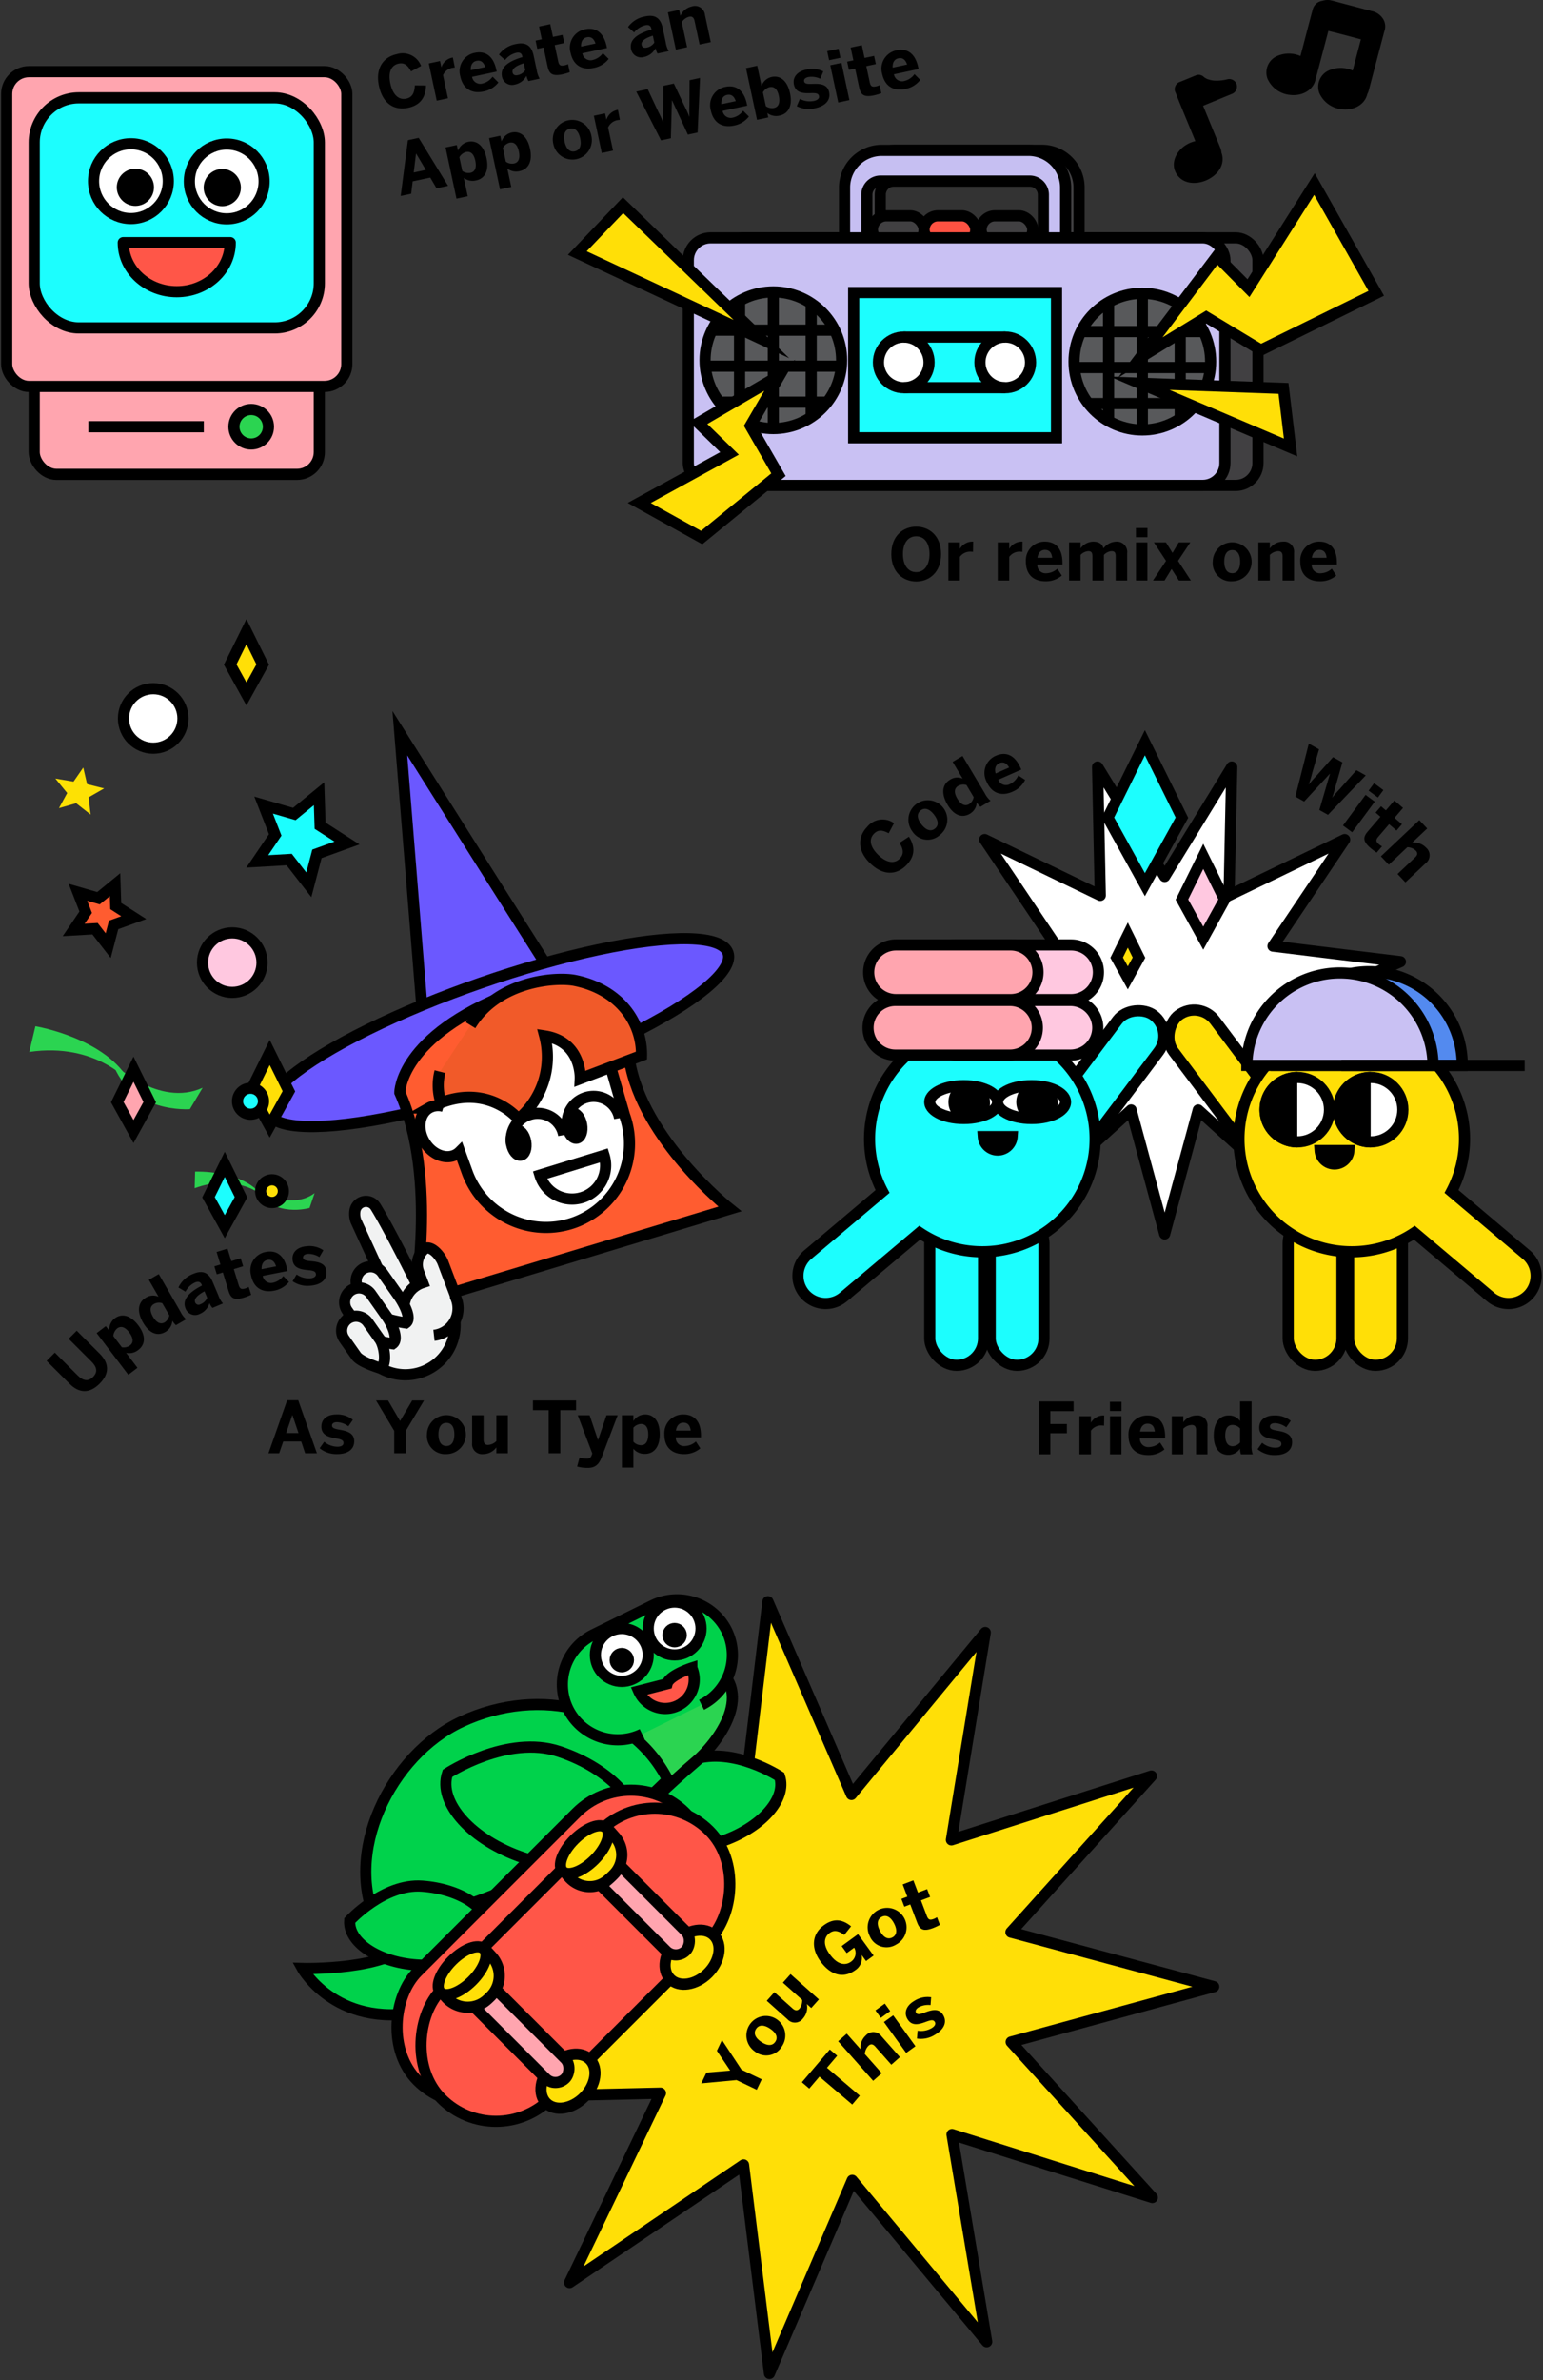 <svg xmlns="http://www.w3.org/2000/svg" viewBox="0 0 346.083 533.58"><rect x="0" y="0" width="346.083" height="533.58" fill="#333333" stroke="none"/><defs><style>.cls-1{fill:#ffa5af;}.cls-1,.cls-10,.cls-11,.cls-12,.cls-13,.cls-14,.cls-15,.cls-17,.cls-19,.cls-2,.cls-20,.cls-21,.cls-22,.cls-23,.cls-25,.cls-26,.cls-27,.cls-28,.cls-3,.cls-4,.cls-5,.cls-6,.cls-7,.cls-8,.cls-9{stroke:#000;}.cls-1,.cls-10,.cls-11,.cls-12,.cls-13,.cls-14,.cls-15,.cls-16,.cls-17,.cls-19,.cls-2,.cls-20,.cls-21,.cls-22,.cls-25,.cls-27,.cls-28,.cls-3,.cls-4,.cls-6,.cls-7,.cls-8,.cls-9{stroke-miterlimit:10;}.cls-1,.cls-10,.cls-11,.cls-12,.cls-13,.cls-14,.cls-15,.cls-16,.cls-17,.cls-19,.cls-2,.cls-20,.cls-21,.cls-22,.cls-23,.cls-25,.cls-26,.cls-27,.cls-28,.cls-3,.cls-4,.cls-5,.cls-6,.cls-7,.cls-8,.cls-9{stroke-width:2.5px;}.cls-2{fill:#1cfefe;}.cls-23,.cls-24,.cls-3{fill:#fff;}.cls-28,.cls-5{fill:#ff5648;}.cls-23,.cls-5{stroke-linecap:round;}.cls-23,.cls-26,.cls-5{stroke-linejoin:round;}.cls-6{fill:#939598;}.cls-18,.cls-7{fill:#2bd451;}.cls-8{fill:#414042;}.cls-9{fill:#ff5242;}.cls-10{fill:#c6bff2;}.cls-11{fill:#c9c1f3;}.cls-12{fill:#58595b;}.cls-13{fill:#eaff00;}.cls-14{fill:none;}.cls-15,.cls-16,.cls-26{fill:#ffdf07;}.cls-16{stroke:#fde104;}.cls-17{fill:#ffc8e0;}.cls-19{fill:#ff5c30;}.cls-20{fill:#6b58ff;}.cls-21{fill:#f15a29;}.cls-22{fill:#f1f2f2;}.cls-25{fill:#538aef;}.cls-27{fill:#00d24b;}</style></defs><title>whats-glitch-narrow</title><g id="panel_1" data-name="panel 1"><rect class="cls-1" x="7.67" y="81.69" width="63.948" height="24.649" rx="5" ry="5"/><rect class="cls-1" x="1.5" y="16.067" width="76.288" height="70.558" rx="5" ry="5"/><rect class="cls-2" x="7.67" y="21.935" width="63.948" height="51.571" rx="10" ry="10"/><circle class="cls-3" cx="50.855" cy="40.673" r="8.383"/><circle class="cls-4" cx="49.855" cy="42.052" r="2.922"/><circle class="cls-3" cx="29.364" cy="40.611" r="8.383"/><circle class="cls-4" cx="30.364" cy="41.989" r="2.922"/><path class="cls-5" d="M27.644,54.39c0,6.075,5.373,11,12,11s12-4.925,12-11Z"/><line class="cls-6" x1="19.822" y1="95.661" x2="45.711" y2="95.661"/><circle class="cls-7" cx="56.34" cy="95.661" r="3.869"/><path d="M84.994,19.262c-.858-4.022,1.053-6.493,3.98-7.118a4.43,4.43,0,0,1,5.475,2.644l-2.26,1.22c-.66-1.251-1.418-2.038-2.779-1.748-1.754.375-2.375,2.062-1.864,4.458.521,2.441,1.82,3.769,3.573,3.394,1.361-.291,1.852-1.296,1.92-2.964l2.509.021c-.065,2.453-1.095,4.375-4.007,4.997C88.521,24.811,85.867,23.348,84.994,19.262Z"/><path d="M96.173,14.225l2.521-.538L98.99,15.08l.016-.003A3.228,3.228,0,0,1,101.49,12.91l.078-.017.446,2.245c-.098.004-.511.06-.668.093a2.85,2.85,0,0,0-1.978,1.617l1.106,5.182-2.521.538Z"/><path d="M103.231,17.087a4.19,4.19,0,0,1,3.266-5.247c1.723-.367,4.02.042,4.828,3.83l.08.376-5.525,1.18a1.855,1.855,0,0,0,2.349,1.495,3.914,3.914,0,0,0,2.259-1.529l1.292,1.295a5.512,5.512,0,0,1-3.365,2.028C106.239,20.98,103.919,20.312,103.231,17.087Zm5.602-2.047c-.375-1.147-1.028-1.597-1.967-1.397-.782.167-1.346.827-1.272,2.089Z"/><path d="M112.599,17.215c-.411-1.926.99-3.338,4.59-4.417l-.044-.203c-.13-.611-.526-.935-1.341-.762a4.541,4.541,0,0,0-2.519,1.618l-1.372-1.213a5.982,5.982,0,0,1,3.847-2.376c2.285-.488,3.465.439,3.923,2.583l.685,3.209a5.813,5.813,0,0,0,.669,1.984l-2.505.535a4.077,4.077,0,0,1-.448-1.181,3.773,3.773,0,0,1-2.624,1.968A2.279,2.279,0,0,1,112.599,17.215Zm5.215-1.489-.331-1.551c-1.944.629-2.683,1.31-2.52,2.077.114.532.547.718,1.094.601A2.642,2.642,0,0,0,117.814,15.726Z"/><path d="M122.802,14.808l-.89-4.164-1.393.297L120.129,9.11l1.393-.297L120.91,5.948l2.505-.534.611,2.864,2.144-.458.392,1.831-2.144.458.771,3.616c.19.893.501,1.12,1.409.927a3.179,3.179,0,0,0,.81-.272l.384,1.801a12.445,12.445,0,0,1-1.632.479C123.687,17.188,123.136,16.374,122.802,14.808Z"/><path d="M127.968,11.806a4.19,4.19,0,0,1,3.267-5.247c1.722-.368,4.019.042,4.827,3.83l.081.376-5.526,1.18a1.857,1.857,0,0,0,2.35,1.495,3.922,3.922,0,0,0,2.259-1.53l1.292,1.296a5.516,5.516,0,0,1-3.365,2.027C130.976,15.698,128.656,15.031,127.968,11.806Zm5.603-2.047c-.376-1.147-1.028-1.598-1.967-1.397-.783.168-1.346.828-1.273,2.089Z"/><path d="M141.546,11.035c-.411-1.925.99-3.337,4.59-4.417l-.044-.203c-.13-.611-.526-.935-1.341-.762a4.541,4.541,0,0,0-2.519,1.618l-1.372-1.213a5.986,5.986,0,0,1,3.847-2.376c2.285-.488,3.465.439,3.923,2.583l.685,3.209a5.828,5.828,0,0,0,.669,1.985l-2.505.534a4.077,4.077,0,0,1-.448-1.181,3.773,3.773,0,0,1-2.624,1.968A2.278,2.278,0,0,1,141.546,11.035Zm5.215-1.489L146.43,7.995c-1.944.629-2.683,1.31-2.52,2.077.114.532.547.718,1.094.601A2.638,2.638,0,0,0,146.761,9.546Z"/><path d="M149.812,2.773l2.521-.538.28,1.315a3.651,3.651,0,0,1,2.563-2.103,2.234,2.234,0,0,1,2.943,1.908l1.301,6.09-2.505.534-1.13-5.291c-.16-.751-.525-1.082-1.23-.932a2.879,2.879,0,0,0-1.64,1.218l1.197,5.604-2.521.538Z"/><path d="M91.487,31.422l2.426-.519,6.585,10.755-2.583.552L96.502,39.81l-3.945.843-.341,2.773-2.348.501ZM95.512,38.09,93.34,34.43l-.031.006-.52,4.236Z"/><path d="M99.932,33.055l2.521-.538.271,1.268a3.156,3.156,0,0,1,2.26-1.988c1.895-.404,3.52.77,4.135,3.65s-.412,4.589-2.321,4.997a3.247,3.247,0,0,1-2.773-.569l.879,4.116-2.52.538Zm6.669,2.945c-.298-1.393-.97-2.165-2.098-1.925a2.498,2.498,0,0,0-1.47,1.165l.658,3.083a2.316,2.316,0,0,0,1.839.41C106.579,38.51,106.925,37.519,106.601,36.001Z"/><path d="M109.697,30.97l2.52-.538.272,1.269a3.157,3.157,0,0,1,2.26-1.989c1.894-.404,3.52.771,4.135,3.651s-.412,4.589-2.321,4.996a3.247,3.247,0,0,1-2.773-.569l.879,4.117-2.521.537Zm6.669,2.946c-.298-1.393-.971-2.166-2.098-1.926a2.501,2.501,0,0,0-1.47,1.166l.658,3.083a2.312,2.312,0,0,0,1.839.409C116.344,36.425,116.69,35.435,116.365,33.917Z"/><path d="M124.108,32.263a4.363,4.363,0,1,1,8.531-1.821,4.362,4.362,0,1,1-8.531,1.821Zm6.014-1.268c-.297-1.394-1.023-2.417-2.275-2.149-1.205.258-1.535,1.392-1.215,2.894.298,1.394,1.014,2.451,2.298,2.178C130.118,33.664,130.446,32.514,130.121,30.996Z"/><path d="M133.197,25.953l2.521-.538.297,1.393.016-.003a3.23,3.23,0,0,1,2.484-2.167l.078-.017.446,2.245c-.097.005-.511.06-.667.093a2.854,2.854,0,0,0-1.98,1.617l1.106,5.182-2.521.538Z"/><path d="M142.708,20.534l2.567-.548,2.347,5.015a25.129,25.129,0,0,1,1.105,2.415l.031-.006a25.799,25.799,0,0,1-.006-2.634l.044-5.542,2.349-.501,2.388,5.054a26.04,26.04,0,0,1,1.08,2.373l.031-.007a25.67,25.67,0,0,1-.008-2.568l.03-5.604,2.348-.502-.547,12.229-2.177.465-3.552-7.671-.032.007-.235,8.479-2.207.472Z"/><path d="M159.423,24.723a4.19,4.19,0,0,1,3.267-5.247c1.722-.368,4.019.042,4.828,3.83l.08.376-5.526,1.18a1.856,1.856,0,0,0,2.349,1.495,3.917,3.917,0,0,0,2.26-1.53l1.291,1.296a5.506,5.506,0,0,1-3.363,2.027C162.431,28.615,160.112,27.948,159.423,24.723Zm5.603-2.047c-.376-1.147-1.028-1.598-1.968-1.397-.782.167-1.346.827-1.272,2.088Z"/><path d="M172.104,25.338l.211.986-2.52.538-2.474-11.584,2.52-.538.966,4.524a3.136,3.136,0,0,1,2.257-2.005c1.894-.404,3.521.771,4.135,3.651s-.412,4.589-2.321,4.996A3.243,3.243,0,0,1,172.104,25.338Zm2.578-3.873c-.298-1.393-.971-2.166-2.098-1.926a2.503,2.503,0,0,0-1.47,1.166l.658,3.083a2.317,2.317,0,0,0,1.839.41C174.66,23.974,175.006,22.984,174.682,21.465Z"/><path d="M178.711,23.797l.7-1.623a4.733,4.733,0,0,0,3.127.462c.783-.167,1.274-.551,1.157-1.099-.124-.579-.609-.704-1.795-.664-1.642.056-3.412.041-3.83-1.916-.357-1.675.812-2.939,2.676-3.337a5.492,5.492,0,0,1,3.913.393l-.682,1.635a4.566,4.566,0,0,0-2.651-.384c-.721.153-1.067.522-.971.977.107.501.605.607,1.678.575,1.704-.069,3.522-.065,3.926,1.829.432,2.02-1.151,3.192-3.076,3.603A5.887,5.887,0,0,1,178.711,23.797Z"/><path d="M185.536,11.472l2.536-.542.431,2.02-2.536.542Zm.69,3.158,2.504-.534,1.781,8.343-2.504.535Z"/><path d="M192.686,19.52l-.889-4.164-1.394.298-.391-1.832,1.393-.297-.611-2.865,2.505-.534L193.91,12.99l2.144-.458.391,1.832-2.144.458.772,3.615c.19.893.501,1.121,1.409.928a3.171,3.171,0,0,0,.809-.272l.385,1.8a12.339,12.339,0,0,1-1.632.479C193.571,21.901,193.02,21.086,192.686,19.52Z"/><path d="M197.852,16.518a4.19,4.19,0,0,1,3.267-5.247c1.722-.367,4.019.042,4.828,3.83l.08.376-5.526,1.18a1.856,1.856,0,0,0,2.349,1.495,3.913,3.913,0,0,0,2.26-1.53l1.291,1.296a5.512,5.512,0,0,1-3.363,2.028C200.86,20.41,198.54,19.744,197.852,16.518Zm5.603-2.047c-.376-1.147-1.028-1.597-1.967-1.397-.783.167-1.346.827-1.273,2.089Z"/><path d="M199.915,124.203c0-4.162,2.722-6.146,5.587-6.146,2.849,0,5.57,1.984,5.57,6.146s-2.722,6.146-5.57,6.146C202.637,130.349,199.915,128.365,199.915,124.203Zm8.563,0c0-2.48-1.152-3.986-2.977-3.986-1.841,0-2.978,1.506-2.978,3.986s1.137,4.05,2.978,4.05C207.326,128.253,208.479,126.683,208.479,124.203Z"/><path d="M212.716,121.593h2.576v1.425h.017a3.23,3.23,0,0,1,2.881-1.601h.08l-.032,2.289c-.096-.016-.512-.049-.672-.049a2.853,2.853,0,0,0-2.273,1.169v5.298H212.716Z"/><path d="M223.787,121.593h2.577v1.425h.016a3.233,3.233,0,0,1,2.882-1.601h.08l-.032,2.289c-.096-.016-.513-.049-.673-.049a2.851,2.851,0,0,0-2.272,1.169v5.298h-2.577Z"/><path d="M230.091,125.867a4.19,4.19,0,0,1,4.29-4.449c1.761,0,3.922.881,3.922,4.754v.385h-5.65a1.855,1.855,0,0,0,1.984,1.952,3.918,3.918,0,0,0,2.529-1.024l.992,1.537a5.513,5.513,0,0,1-3.713,1.28C232.22,130.301,230.091,129.165,230.091,125.867Zm5.906-.832c-.128-1.2-.672-1.776-1.632-1.776-.801,0-1.489.528-1.681,1.776Z"/><path d="M239.787,121.593h2.576v1.345a3.584,3.584,0,0,1,2.802-1.52c1.425,0,2.097.592,2.337,1.52a3.663,3.663,0,0,1,2.817-1.52,2.321,2.321,0,0,1,2.497,2.609v6.098h-2.577v-5.41c0-.768-.177-1.168-.929-1.168a2.618,2.618,0,0,0-1.713.848v5.73h-2.577v-5.41c0-.768-.176-1.168-.928-1.168a2.691,2.691,0,0,0-1.73.848v5.73h-2.576Z"/><path d="M254.78,118.361h2.593v2.064H254.78Zm.016,3.232h2.561v8.531h-2.561Z"/><path d="M261.532,125.723l-2.722-4.13h2.705l1.473,2.353,1.393-2.353h2.593l-2.753,4.13,2.881,4.401h-2.688l-1.633-2.576-1.585,2.576h-2.593Z"/><path d="M272.01,125.867a4.362,4.362,0,1,1,4.37,4.435A4.077,4.077,0,0,1,272.01,125.867Zm6.146.017c0-1.425-.496-2.577-1.776-2.577-1.232,0-1.793,1.041-1.793,2.577,0,1.425.48,2.608,1.793,2.608C277.597,128.492,278.156,127.436,278.156,125.883Z"/><path d="M282.235,121.593h2.577v1.345a3.646,3.646,0,0,1,2.945-1.52,2.234,2.234,0,0,1,2.48,2.48v6.227H287.677v-5.41c0-.768-.288-1.168-1.009-1.168a2.878,2.878,0,0,0-1.856.848v5.73h-2.577Z"/><path d="M291.642,125.867a4.19,4.19,0,0,1,4.29-4.449c1.761,0,3.922.881,3.922,4.754v.385h-5.65a1.855,1.855,0,0,0,1.984,1.952,3.918,3.918,0,0,0,2.529-1.024l.992,1.537a5.513,5.513,0,0,1-3.713,1.28C293.771,130.301,291.642,129.165,291.642,125.867Zm5.906-.832c-.128-1.2-.672-1.776-1.632-1.776-.801,0-1.489.528-1.681,1.776Z"/><path d="M310.301,4.394a3.95,3.95,0,0,0-2.702-1.922l-6.87-1.812C300.01.47,299.293.253,298.568.09a3.687,3.687,0,0,0-1.97.098,2.587,2.587,0,0,0-2.174,1.974c-.785,2.878-1.522,5.77-2.283,8.655l-.459,1.742a6.522,6.522,0,0,0-5.501.131,4.02,4.02,0,0,0-1.885,4.968,6.159,6.159,0,0,0,5.036,3.616c2.369.297,4.942-.758,5.664-3.187a4.852,4.852,0,0,0,.089-.524,4.33,4.33,0,0,0,.204-.588l1.013-3.842,1.638-6.21c.67.182,1.347.326,1.952.486l5.345,1.41q-.692,2.632-1.381,5.264L303.4,15.816a6.543,6.543,0,0,0-5.598.089,4.02,4.02,0,0,0-1.885,4.968,6.159,6.159,0,0,0,5.036,3.617c2.369.297,4.942-.758,5.664-3.187.012-.051.018-.101.028-.152a4.056,4.056,0,0,0,.36-.911l1.013-3.842,2.46-9.328A3.198,3.198,0,0,0,310.301,4.394Z"/><path d="M277.392,18.979a1.752,1.752,0,0,0-2.119-1.203,9.939,9.939,0,0,1-2.626.306c-.188-.006-.377-.017-.564-.037-.043-.01-.334-.054-.332-.053-.288-.059-.563-.148-.845-.229-.04-.011-.071-.022-.098-.031-.085-.039-.17-.078-.254-.122-.156-.082-.298-.184-.452-.269l-.016-.008c-.014-.017-.023-.028-.045-.051a1.681,1.681,0,0,0-1.676-.443l-3.622,1.487a1.734,1.734,0,0,0-1.203,2.119,1.515,1.515,0,0,0,.129.314l.324.789c.019.057.027.115.049.171,1.119,2.785,2.28,5.554,3.42,8.331l.651,1.587a6.862,6.862,0,0,0-2.21.93c-1.863,1.219-3.201,3.51-2.364,5.738a.553.553,0,0,0,.042.067.568.568,0,0,0,.016.07c1.972,4.398,8.832,2.584,10.332-1.25a4.14,4.14,0,0,0,.031-2.958,3.968,3.968,0,0,0-.289-1.188L272.16,29.363l-2.32-5.652,6.348-2.613A1.779,1.779,0,0,0,277.392,18.979Zm-6.63-1.264c-.025-.009-.033-.013,0,0Z"/><path class="cls-8" d="M233.709,33.69H200.753a8.339,8.339,0,0,0-8.315,8.315V59.553a8.341,8.341,0,0,0,7.599,8.281,3.059,3.059,0,0,1-2.603-3.015V43.626a3.057,3.057,0,0,1,3.048-3.048H233.98a3.057,3.057,0,0,1,3.048,3.048V64.82a3.059,3.059,0,0,1-2.603,3.015,8.341,8.341,0,0,0,7.599-8.281V42.005A8.339,8.339,0,0,0,233.709,33.69Z"/><path class="cls-8" d="M233.98,67.868a3.038,3.038,0,0,0,.445-.033c-.236.02-.474.033-.716.033Z"/><path class="cls-8" d="M200.753,67.868c-.241,0-.479-.013-.716-.033a3.038,3.038,0,0,0,.445.033Z"/><rect class="cls-8" x="161.794" y="53.319" width="120.357" height="55.494" rx="5" ry="5"/><rect class="cls-8" x="195.673" y="48.378" width="11.586" height="6.26" rx="3.13" ry="3.13"/><rect class="cls-8" x="220.049" y="48.378" width="11.586" height="6.26" rx="3.13" ry="3.13"/><rect class="cls-9" x="207.259" y="48.378" width="11.586" height="6.26" rx="3.13" ry="3.13"/><path class="cls-10" d="M230.7,33.707H197.744a8.339,8.339,0,0,0-8.315,8.315V59.57a8.341,8.341,0,0,0,7.599,8.281,3.059,3.059,0,0,1-2.603-3.015V43.642a3.057,3.057,0,0,1,3.048-3.048H230.97a3.057,3.057,0,0,1,3.048,3.048V64.836a3.059,3.059,0,0,1-2.603,3.015,8.341,8.341,0,0,0,7.599-8.281V42.021A8.339,8.339,0,0,0,230.7,33.707Z"/><path class="cls-10" d="M230.97,67.884a3.038,3.038,0,0,0,.445-.033c-.236.02-.474.033-.716.033Z"/><path class="cls-10" d="M197.744,67.884c-.241,0-.479-.013-.716-.033a3.038,3.038,0,0,0,.445.033Z"/><rect class="cls-11" x="154.383" y="53.319" width="120.357" height="55.494" rx="5" ry="5"/><circle class="cls-12" cx="173.452" cy="80.752" r="15.316"/><line class="cls-13" x1="165.88" y1="67.436" x2="165.88" y2="93.752"/><line class="cls-13" x1="173.452" y1="65.436" x2="173.452" y2="96.067"/><rect class="cls-2" x="191.474" y="65.577" width="45.497" height="32.556"/><line class="cls-13" x1="181.945" y1="68.005" x2="181.945" y2="93.498"/><line class="cls-13" x1="159.925" y1="74.013" x2="187.103" y2="74.013"/><line class="cls-13" x1="158.448" y1="82.084" x2="188.031" y2="82.084"/><line class="cls-13" x1="161.362" y1="90.154" x2="185.542" y2="90.154"/><circle class="cls-12" cx="256.217" cy="81.066" r="15.316"/><line class="cls-13" x1="248.646" y1="67.751" x2="248.646" y2="94.067"/><line class="cls-13" x1="256.217" y1="65.751" x2="256.217" y2="96.382"/><line class="cls-13" x1="264.711" y1="68.32" x2="264.711" y2="93.813"/><line class="cls-13" x1="242.69" y1="74.328" x2="269.868" y2="74.328"/><line class="cls-13" x1="241.213" y1="82.398" x2="270.797" y2="82.398"/><line class="cls-13" x1="244.127" y1="90.469" x2="268.308" y2="90.469"/><circle class="cls-3" cx="202.704" cy="81.234" r="5.676"/><circle class="cls-3" cx="225.465" cy="81.234" r="5.676"/><line class="cls-14" x1="202.704" y1="75.558" x2="225.465" y2="75.558"/><line class="cls-14" x1="202.704" y1="86.909" x2="225.465" y2="86.909"/><polygon class="cls-15" points="170.787 76.008 139.744 45.993 129.482 56.724 170.787 76.008"/><polygon class="cls-15" points="174.899 84.126 156.596 94.793 163.628 101.641 143.374 112.742 157.382 120.5 174.606 106.411 168.291 95.455 174.899 84.126"/><polygon class="cls-15" points="255.752 80.15 272.919 57.437 280.023 64.601 294.817 41.255 308.681 65.756 282.797 78.47 270.546 71.074 255.752 80.15"/><polygon class="cls-15" points="255.621 85.913 287.876 87.071 289.465 100.313 255.621 85.913"/><polygon class="cls-16" points="18.487 176.806 20.049 177.198 18.553 178.053 18.744 179.775 17.35 178.681 15.752 179.137 16.573 177.631 15.496 176.315 17.069 176.581 18.093 175.102 18.487 176.806"/><circle class="cls-17" cx="52.096" cy="215.789" r="6.67"/><circle class="cls-3" cx="34.363" cy="161.05" r="6.67"/><path class="cls-18" d="M43.661,266.355l.101-3.717S54.025,262.2,58.463,267.678C58.463,267.678,52.68,263.032,43.661,266.355Z"/><path class="cls-18" d="M57.463,266.678s7.65,4.828,13.1.787L69.427,270.78S61.452,273.134,57.463,266.678Z"/><polygon class="cls-2" points="46.766 268.385 50.411 261.011 54.055 268.385 50.411 274.976 46.766 268.385"/><circle class="cls-15" cx="61.01" cy="267.017" r="2.547"/><polygon class="cls-2" points="71.795 185.101 77.832 188.976 71.083 191.41 69.263 198.35 64.863 192.684 57.701 193.097 61.729 187.161 59.123 180.477 66.013 182.474 71.565 177.93 71.795 185.101"/><polygon class="cls-19" points="25.959 203.115 30 205.709 25.483 207.339 24.265 211.984 21.319 208.191 16.524 208.468 19.221 204.494 17.476 200.02 22.089 201.356 25.805 198.315 25.959 203.115"/><path class="cls-20" d="M129.761,227.557h0C128.776,226.44,89.677,164.356,89.677,164.356l5.924,73.364"/><ellipse class="cls-20" cx="111.699" cy="231.482" rx="54.599" ry="11.777" transform="translate(-69.667 49.364) rotate(-19.122)"/><path class="cls-19" d="M141.198,237.72c2.91,17.715,22.51,33.297,22.51,33.297l-33.266,10.036-37.655,11.36s5.545-28.071-3.11-47.493c0,0-.079-12.623,24.99-22.295,24.308-9.378,26.531,15.096,26.531,15.096"/><path class="cls-3" d="M133.091,225.789l6.986,24.203a18.825,18.825,0,0,1-11.241,24.046h0A18.825,18.825,0,0,1,104.79,262.797l-1.675-4.616a3.8,3.8,0,0,1-.745.577c-2.258,1.338-5.465.099-7.162-2.767s-1.244-6.273,1.014-7.611a4.173,4.173,0,0,1,3.29-.359"/><path class="cls-21" d="M98.684,240.233a12.285,12.285,0,0,0,.237,6.967c10.955-4.174,17.356,3.653,17.356,3.653a18.263,18.263,0,0,0,5.896-18.622c8.379,1.292,7.97,9.582,7.97,9.582l13.744-5.194c.131-7.425-4.912-14.785-14.906-16.829-4.169-.853-17.282,0-23.428,10.042"/><path class="cls-3" d="M114.764,256.581a5.931,5.931,0,1,1,11.669-2.131"/><path class="cls-3" d="M135.493,259a7.528,7.528,0,1,1-14.391,4.424Z"/><ellipse class="cls-4" cx="116.326" cy="256.165" rx="1.611" ry="2.837" transform="translate(-44.135 25.071) rotate(-10.351)"/><path class="cls-3" d="M138.975,250.648a5.931,5.931,0,1,0-11.669,2.131"/><ellipse class="cls-4" cx="128.867" cy="252.364" rx="1.611" ry="2.837" transform="translate(-43.248 27.262) rotate(-10.351)"/><polygon class="cls-15" points="56.191 244.638 60.495 235.93 64.798 244.638 60.495 252.42 56.191 244.638"/><circle class="cls-2" cx="56.191" cy="246.862" r="2.915"/><path class="cls-18" d="M6.561,235.815l1.378-5.765s16.15,2.686,21.274,12.688C29.213,242.738,21.718,233.592,6.561,235.815Z"/><path class="cls-18" d="M25.276,238.312s10.347,10.041,20.174,5.528l-2.861,4.797S29.379,249.691,25.276,238.312Z"/><polygon class="cls-1" points="26.299 247.06 29.944 239.685 33.588 247.06 29.944 253.65 26.299 247.06"/><polygon class="cls-15" points="51.632 148.971 55.276 141.596 58.921 148.971 55.276 155.561 51.632 148.971"/><path d="M64.406,313.888h2.481L71.08,325.781H68.44l-.881-2.642H63.526l-.913,2.642h-2.4Zm2.545,7.362-1.36-4.033h-.032l-1.393,4.033Z"/><path d="M71.699,324.644l1.024-1.44a4.732,4.732,0,0,0,2.962,1.105c.8,0,1.36-.273,1.36-.833,0-.592-.448-.815-1.617-1.024-1.616-.288-3.345-.672-3.345-2.673,0-1.713,1.408-2.705,3.313-2.705a5.493,5.493,0,0,1,3.745,1.201L78.134,319.73a4.564,4.564,0,0,0-2.513-.929c-.736,0-1.152.288-1.152.753,0,.512.464.72,1.52.912,1.681.288,3.457.672,3.457,2.609,0,2.064-1.792,2.881-3.761,2.881A5.884,5.884,0,0,1,71.699,324.644Z"/><path d="M88.421,320.755,84.34,313.936h2.688l2.705,4.609,2.722-4.609h2.657l-4.098,6.818v5.026H88.421Z"/><path d="M95.764,321.523a4.362,4.362,0,1,1,4.37,4.434A4.077,4.077,0,0,1,95.764,321.523Zm6.146.016c0-1.425-.496-2.577-1.776-2.577-1.232,0-1.793,1.041-1.793,2.577,0,1.425.48,2.609,1.793,2.609C101.351,324.148,101.91,323.091,101.91,321.539Z"/><path d="M105.892,323.475V317.25h2.577v5.474c0,.769.288,1.185,1.009,1.185a2.903,2.903,0,0,0,1.856-.864V317.25h2.577v8.531h-2.577v-1.329a3.686,3.686,0,0,1-2.945,1.505A2.24,2.24,0,0,1,105.892,323.475Z"/><path d="M123.061,316.113h-3.522v-2.177h9.668v2.177H125.67v9.668h-2.609Z"/><path d="M129.444,328.742l.544-1.984a6.23,6.23,0,0,0,1.617.224,1.025,1.025,0,0,0,1.088-.736l.16-.416-3.265-8.579h2.656l1.873,5.538h.032l1.889-5.538h2.497l-3.586,9.428c-.576,1.473-1.36,2.368-3.073,2.368A8.318,8.318,0,0,1,129.444,328.742Z"/><path d="M139.492,317.25h2.576v1.296a3.159,3.159,0,0,1,2.626-1.473c1.937,0,3.281,1.489,3.281,4.434s-1.361,4.402-3.313,4.402a3.245,3.245,0,0,1-2.594-1.137v4.21h-2.576Zm5.906,4.273c0-1.425-.496-2.321-1.649-2.321a2.5,2.5,0,0,0-1.681.833v3.152a2.315,2.315,0,0,0,1.713.785C144.854,323.972,145.399,323.076,145.399,321.523Z"/><path d="M149.011,321.523a4.191,4.191,0,0,1,4.29-4.45c1.761,0,3.922.881,3.922,4.754v.385h-5.65a1.855,1.855,0,0,0,1.984,1.952,3.918,3.918,0,0,0,2.529-1.024l.992,1.537a5.513,5.513,0,0,1-3.713,1.28C151.14,325.957,149.011,324.82,149.011,321.523Zm5.906-.832c-.128-1.201-.672-1.777-1.632-1.777-.801,0-1.489.528-1.681,1.777Z"/><path class="cls-22" d="M94.816,286.402a11.194,11.194,0,0,0-15.222,4.176h0a11.194,11.194,0,0,0,4.176,15.222l1.625.925a11.194,11.194,0,0,0,15.222-4.176h0a11.144,11.144,0,0,0,.833-9.177"/><path class="cls-22" d="M93.665,288.261s-6.468-13.023-9.439-17.771a2.517,2.517,0,0,0-4.622.952,4.57,4.57,0,0,0,.217,2.238l8.498,18.517"/><path class="cls-22" d="M90.621,293.978a6.075,6.075,0,0,1,4.185-6.46l-.904-2.38a4.62,4.62,0,0,1,1.478-5.301c1.501-.57,3.41,1.727,3.98,3.228l2.626,6.914a2.896,2.896,0,0,1,.176.757,6.073,6.073,0,0,1-4.829,8.604"/><path class="cls-22" d="M91.02,296.563s-5.873-.863-6.899-2.319l-3.655-5.186a3.248,3.248,0,0,1,.782-4.513h0a3.248,3.248,0,0,1,4.513.782l3.655,5.186C90.441,291.97,92.476,295.537,91.02,296.563Z"/><path class="cls-22" d="M88.062,301.226s-5.492-.776-6.519-2.232l-3.655-5.186a3.248,3.248,0,0,1,.782-4.513h0a3.248,3.248,0,0,1,4.513.782l3.655,5.186C87.864,296.719,89.518,300.2,88.062,301.226Z"/><path class="cls-22" d="M85.394,306.724s-4.475-1.306-5.501-2.762L77.21,300.155a3.248,3.248,0,0,1,.782-4.513h0a3.248,3.248,0,0,1,4.513.782l2.683,3.807C86.213,301.687,86.85,305.699,85.394,306.724Z"/><path d="M15.632,310.226l-5.173-5.162L12.3,303.218l5.128,5.117c1.211,1.209,2.353,1.422,3.449.324,1.085-1.087.869-2.207-.354-3.426l-5.127-5.117,1.807-1.81,5.162,5.15c2.06,2.055,2.312,4.385-.016,6.717S17.681,312.27,15.632,310.226Z"/><path d="M21.681,298.839l2.051-1.559.784,1.031a3.157,3.157,0,0,1,1.199-2.76c1.541-1.172,3.512-.801,5.294,1.543s1.58,4.327.025,5.509a3.244,3.244,0,0,1-2.751.665l2.547,3.35-2.051,1.56Zm7.287-.172c-.862-1.134-1.8-1.547-2.717-.85a2.498,2.498,0,0,0-.834,1.68l1.907,2.51a2.316,2.316,0,0,0,1.838-.412C30.016,300.947,29.907,299.904,28.968,298.668Z"/><path d="M32.086,296.475c-1.471-2.552-1.075-4.589.616-5.564a2.98,2.98,0,0,1,2.869-.214L33.382,286.9l2.232-1.287,4.875,8.457a5.406,5.406,0,0,0,1.261,1.674l-2.288,1.318a3.848,3.848,0,0,1-.806-1.013,3.104,3.104,0,0,1-1.57,2.53C35.408,299.546,33.557,299.026,32.086,296.475Zm5.892-1.605-1.575-2.73a2.303,2.303,0,0,0-1.86.168c-.93.535-1.007,1.522-.231,2.866.711,1.234,1.642,1.823,2.64,1.249A2.433,2.433,0,0,0,37.978,294.871Z"/><path d="M41.639,293.375c-.769-1.812.34-3.465,3.672-5.205l-.081-.192c-.244-.575-.694-.819-1.461-.494a4.543,4.543,0,0,0-2.168,2.065l-1.577-.932a5.987,5.987,0,0,1,3.328-3.061c2.152-.912,3.487-.225,4.342,1.795l1.279,3.022a5.816,5.816,0,0,0,1.033,1.823l-2.358.998a4.084,4.084,0,0,1-.664-1.074,3.773,3.773,0,0,1-2.206,2.428A2.276,2.276,0,0,1,41.639,293.375Zm4.839-2.449-.618-1.459c-1.791.984-2.388,1.793-2.082,2.516a.814.814,0,0,0,1.188.384A2.639,2.639,0,0,0,46.478,290.925Z"/><path d="M51.237,289.318l-1.248-4.07-1.362.418-.549-1.791,1.362-.418-.859-2.8,2.448-.751.859,2.801,2.097-.644.549,1.791-2.097.643,1.085,3.535c.268.872.597,1.073,1.483.8a3.179,3.179,0,0,0,.783-.34l.54,1.76a12.581,12.581,0,0,1-1.585.62C52.326,291.613,51.707,290.849,51.237,289.318Z"/><path d="M56.292,285.83a4.188,4.188,0,0,1,3.349-5.19c1.727-.339,4.015.107,4.762,3.905l.074.377-5.54,1.09a1.854,1.854,0,0,0,2.322,1.531,3.908,3.908,0,0,0,2.282-1.492l1.27,1.316a5.509,5.509,0,0,1-3.394,1.971C59.235,289.767,56.928,289.062,56.292,285.83Zm5.631-1.955c-.357-1.152-1.002-1.613-1.943-1.428-.784.154-1.357.805-1.305,2.066Z"/><path d="M65.626,287.22l.904-1.52a4.729,4.729,0,0,0,3.04.861c.797-.065,1.333-.382,1.288-.94-.049-.59-.513-.777-1.694-.891-1.634-.156-3.387-.398-3.55-2.392-.138-1.706,1.185-2.81,3.082-2.964a5.494,5.494,0,0,1,3.829.893l-.887,1.533a4.558,4.558,0,0,0-2.579-.721c-.733.059-1.125.379-1.087.842.042.511.52.68,1.589.785,1.698.151,3.499.391,3.656,2.32.167,2.057-1.553,3.016-3.515,3.175A5.891,5.891,0,0,1,65.626,287.22Z"/><polygon class="cls-23" points="261.228 196.481 276.277 171.937 275.668 200.721 301.597 188.209 285.523 212.095 314.101 215.588 287.664 226.991 309.817 245.38 281.413 240.68 290.107 268.126 268.753 248.816 261.228 276.606 253.703 248.816 232.349 268.126 241.043 240.68 212.639 245.38 234.792 226.991 208.355 215.588 236.933 212.095 220.858 188.209 246.788 200.721 246.179 171.937 261.228 196.481"/><rect class="cls-2" x="208.538" y="272.65" width="12.066" height="33.412" rx="6.033" ry="6.033" transform="translate(429.142 578.713) rotate(180)"/><rect class="cls-2" x="222.7" y="239.769" width="45.014" height="11.601" rx="5.801" ry="5.801" transform="translate(-98.442 293.904) rotate(-53.048)"/><rect class="cls-2" x="222.093" y="272.65" width="12.066" height="33.412" rx="6.033" ry="6.033" transform="translate(456.251 578.713) rotate(180)"/><path class="cls-2" d="M181.264,281.179,197.95,267.092a25.298,25.298,0,1,1,8.32,9.243l-17.179,14.487a6.229,6.229,0,0,1-8.736-.908h0A6.229,6.229,0,0,1,181.264,281.179Z"/><rect class="cls-15" x="302.485" y="272.65" width="12.066" height="33.412" rx="6.033" ry="6.033"/><rect class="cls-15" x="255.374" y="239.769" width="45.014" height="11.601" rx="5.801" ry="5.801" transform="translate(248.681 615.258) rotate(-126.951)"/><rect class="cls-15" x="288.93" y="272.65" width="12.066" height="33.412" rx="6.033" ry="6.033"/><path class="cls-15" d="M342.252,281.179,325.566,267.092a25.298,25.298,0,1,0-8.32,9.243l17.179,14.487a6.229,6.229,0,0,0,8.736-.908h0A6.229,6.229,0,0,0,342.252,281.179Z"/><path class="cls-4" d="M296.084,257.918a3.24,3.24,0,0,0,6.463,0Z"/><path class="cls-4" d="M227.004,254.798a3.24,3.24,0,0,1-6.463,0Z"/><ellipse class="cls-24" cx="216.155" cy="247.049" rx="7.617" ry="3.681"/><path d="M216.155,251.98c-5.055,0-8.867-2.12-8.867-4.931s3.812-4.932,8.867-4.932,8.867,2.12,8.867,4.932S221.21,251.98,216.155,251.98Zm0-7.362c-3.828,0-6.367,1.464-6.367,2.432s2.539,2.431,6.367,2.431,6.367-1.463,6.367-2.431S219.984,244.618,216.155,244.618Z"/><ellipse cx="218.004" cy="247.049" rx="2.78" ry="3.363"/><path d="M218.004,251.663a4.655,4.655,0,1,1,4.03-4.613A4.357,4.357,0,0,1,218.004,251.663Zm0-6.727c-.83,0-1.531.968-1.531,2.113s.701,2.113,1.531,2.113,1.53-.968,1.53-2.113S218.833,244.936,218.004,244.936Z"/><ellipse class="cls-24" cx="231.375" cy="247.049" rx="7.617" ry="3.681"/><path d="M231.375,251.98c-5.055,0-8.867-2.12-8.867-4.931s3.812-4.932,8.867-4.932,8.867,2.12,8.867,4.932S236.43,251.98,231.375,251.98Zm0-7.362c-3.828,0-6.367,1.464-6.367,2.432s2.539,2.431,6.367,2.431,6.367-1.463,6.367-2.431S235.203,244.618,231.375,244.618Z"/><ellipse cx="233.224" cy="247.049" rx="2.78" ry="3.363"/><path d="M233.224,251.663a4.655,4.655,0,1,1,4.03-4.613A4.356,4.356,0,0,1,233.224,251.663Zm0-6.727c-.829,0-1.53.968-1.53,2.113s.701,2.113,1.53,2.113,1.53-.968,1.53-2.113S234.053,244.936,233.224,244.936Z"/><path class="cls-17" d="M240.098,236.519H214.374a6.125,6.125,0,0,1-6.125-6.125h0a6.125,6.125,0,0,1,6.125-6.125h25.724a6.125,6.125,0,0,1,5.986,7.422h0A6.125,6.125,0,0,1,240.098,236.519Z"/><path class="cls-1" d="M226.544,236.519H200.82a6.125,6.125,0,0,1-6.125-6.125h0a6.125,6.125,0,0,1,6.125-6.125h25.724a6.125,6.125,0,0,1,5.986,7.422h0A6.125,6.125,0,0,1,226.544,236.519Z"/><path class="cls-17" d="M240.242,224.08H214.518a6.125,6.125,0,0,1-6.125-6.125h0a6.125,6.125,0,0,1,6.125-6.125h25.724a6.125,6.125,0,0,1,5.986,7.422h0A6.125,6.125,0,0,1,240.242,224.08Z"/><path class="cls-1" d="M226.687,224.08H200.963a6.125,6.125,0,0,1-6.125-6.125h0a6.125,6.125,0,0,1,6.125-6.125h25.724a6.125,6.125,0,0,1,5.986,7.422h0A6.125,6.125,0,0,1,226.687,224.08Z"/><polygon class="cls-17" points="265.095 201.655 269.88 191.972 274.665 201.655 269.88 210.309 265.095 201.655"/><polygon class="cls-15" points="250.457 214.68 252.961 209.614 255.465 214.68 252.961 219.208 250.457 214.68"/><path class="cls-25" d="M327.968,238.833a20.877,20.877,0,1,0-41.753,0Z"/><path class="cls-11" d="M321.418,238.833a20.877,20.877,0,0,0-41.753,0Z"/><circle class="cls-3" cx="290.97" cy="248.752" r="7.222"/><path class="cls-4" d="M290.97,255.975a7.222,7.222,0,1,1,0-14.445"/><circle class="cls-3" cx="307.427" cy="248.752" r="7.222"/><path class="cls-4" d="M307.427,255.975a7.222,7.222,0,1,1,0-14.445"/><polygon class="cls-2" points="248.485 183.295 256.79 166.49 265.095 183.295 256.79 198.313 248.485 183.295"/><line class="cls-14" x1="300.862" y1="238.833" x2="341.974" y2="238.833"/><path d="M232.97,314.162h7.828v2.177h-5.219V319.22h3.714v2.064h-3.714v4.722H232.97Z"/><path d="M242.107,317.475h2.576V318.9h.017a3.229,3.229,0,0,1,2.882-1.602h.08l-.033,2.289c-.096-.016-.512-.048-.672-.048a2.85,2.85,0,0,0-2.273,1.169v5.298h-2.576Z"/><path d="M248.954,314.242h2.594v2.064h-2.594Zm.016,3.233h2.562v8.531H248.97Z"/><path d="M253.114,321.749a4.19,4.19,0,0,1,4.289-4.45c1.761,0,3.922.881,3.922,4.754v.385h-5.65a1.856,1.856,0,0,0,1.984,1.953,3.913,3.913,0,0,0,2.529-1.025l.992,1.537a5.513,5.513,0,0,1-3.713,1.281C255.243,326.183,253.114,325.046,253.114,321.749Zm5.906-.832c-.129-1.2-.673-1.776-1.633-1.776-.801,0-1.488.527-1.681,1.776Z"/><path d="M262.825,317.475h2.578V318.82a3.647,3.647,0,0,1,2.945-1.522,2.235,2.235,0,0,1,2.48,2.481v6.227h-2.561v-5.41c0-.769-.289-1.169-1.009-1.169a2.879,2.879,0,0,0-1.856.849v5.73h-2.578Z"/><path d="M272.234,321.812c0-2.944,1.36-4.514,3.313-4.514a2.98,2.98,0,0,1,2.593,1.249v-4.386h2.577v9.764a5.372,5.372,0,0,0,.257,2.081h-2.642a3.846,3.846,0,0,1-.192-1.28,3.109,3.109,0,0,1-2.625,1.408C273.578,326.134,272.234,324.757,272.234,321.812Zm5.906,1.553v-3.152a2.304,2.304,0,0,0-1.697-.785c-1.072,0-1.632.816-1.632,2.369,0,1.425.513,2.401,1.665,2.401A2.427,2.427,0,0,0,278.14,323.365Z"/><path d="M282.058,324.871l1.024-1.441a4.732,4.732,0,0,0,2.962,1.105c.8,0,1.359-.273,1.359-.833,0-.592-.447-.815-1.616-1.023-1.616-.289-3.345-.672-3.345-2.674,0-1.713,1.408-2.705,3.312-2.705a5.501,5.501,0,0,1,3.746,1.201l-1.009,1.457a4.558,4.558,0,0,0-2.513-.93c-.736,0-1.152.289-1.152.753,0,.513.464.72,1.52.913,1.681.287,3.457.672,3.457,2.608,0,2.065-1.792,2.882-3.761,2.882A5.889,5.889,0,0,1,282.058,324.871Z"/><path d="M195.137,193.492c-2.945-2.871-2.725-5.986-.637-8.129a4.429,4.429,0,0,1,6.021-.835l-1.204,2.267c-1.242-.674-2.31-.909-3.281.088-1.251,1.283-.832,3.032.921,4.741,1.788,1.742,3.603,2.126,4.854.843.972-.996.821-2.103-.046-3.529l2.099-1.374c1.306,2.077,1.515,4.247-.564,6.378C201.146,196.153,198.127,196.407,195.137,193.492Z"/><path d="M204.628,186.376a4.361,4.361,0,1,1,6.171.809A4.077,4.077,0,0,1,204.628,186.376Zm4.856-3.767c-.876-1.123-1.976-1.727-2.985-.94-.972.758-.773,1.922.171,3.134.876,1.123,1.983,1.762,3.018.954C210.647,185.009,210.439,183.833,209.484,182.609Z"/><path d="M212.519,180.382c-1.507-2.529-1.142-4.573.535-5.573a2.982,2.982,0,0,1,2.867-.255l-2.245-3.768,2.213-1.318,4.998,8.387a5.405,5.405,0,0,0,1.285,1.655l-2.268,1.353a3.855,3.855,0,0,1-.821-1.002,3.107,3.107,0,0,1-1.533,2.554C215.886,183.406,214.027,182.912,212.519,180.382Zm5.868-1.69-1.614-2.709a2.302,2.302,0,0,0-1.858.195c-.921.549-.984,1.537-.19,2.87.729,1.224,1.669,1.8,2.658,1.21A2.425,2.425,0,0,0,218.387,178.693Z"/><path d="M221.272,175.201a4.191,4.191,0,0,1,2.131-5.803c1.611-.709,3.944-.775,5.506,2.77l.155.352-5.171,2.279a1.856,1.856,0,0,0,2.603.986,3.921,3.921,0,0,0,1.901-1.957l1.528,1.006a5.517,5.517,0,0,1-2.883,2.669C225.007,178.4,222.601,178.218,221.272,175.201Zm5.069-3.144c-.602-1.047-1.332-1.355-2.211-.968-.732.323-1.149,1.084-.821,2.305Z"/><path d="M293.553,166.697l2.292,1.279-1.537,5.318a25.194,25.194,0,0,1-.761,2.545l.028.016a26.129,26.129,0,0,1,1.73-1.986l3.684-4.139,2.097,1.17-1.532,5.375c-.265.934-.376,1.495-.751,2.496l.028.016a25.557,25.557,0,0,1,1.685-1.938l3.716-4.195,2.096,1.17-8.467,8.838-1.943-1.084,2.381-8.11-.028-.016-5.763,6.224-1.971-1.1Z"/><path d="M306.285,178.186l2.061,1.52-5.066,6.864L301.219,185.05Zm1.907-2.611,2.087,1.54-1.227,1.662-2.086-1.541Z"/><path d="M306.845,186.321l2.772-3.231-1.081-.928,1.22-1.42,1.081.927,1.907-2.223,1.943,1.667-1.907,2.223,1.664,1.428-1.22,1.422-1.664-1.428-2.407,2.806c-.594.692-.587,1.077.117,1.683a3.162,3.162,0,0,0,.706.478l-1.198,1.397a12.653,12.653,0,0,1-1.371-1.008C305.488,188.467,305.802,187.535,306.845,186.321Z"/><path d="M318.341,183.847l1.767,1.873-3.388,3.193a3.648,3.648,0,0,1,3.124,1.1,2.239,2.239,0,0,1-.093,3.518l-4.529,4.268-1.766-1.875,3.935-3.708c.56-.526.652-1.011.17-1.522a2.879,2.879,0,0,0-1.9-.781l-4.168,3.928-1.767-1.875Z"/><polygon class="cls-26" points="190.976 402.264 220.988 365.96 213.393 412.446 258.267 398.131 226.745 433.131 272.235 445.35 226.795 457.752 258.458 492.624 213.526 478.491 221.309 524.945 191.151 488.764 172.584 532.052 166.774 485.309 127.751 511.687 148.135 469.224 101.045 470.317 141.151 445.615 100.946 421.075 148.039 421.978 127.484 379.597 166.614 405.817 172.234 359.051 190.976 402.264"/><path class="cls-27" d="M92.43,435.157c-5.212,6.637-24.604,6.114-24.604,6.114s8.049,14.46,28.423,9.254"/><path class="cls-27" d="M142.281,409.079c1.697,5.088,10.363,6.781,19.357,3.781s14.909-9.555,13.212-14.643c0,0-10.363-6.781-19.357-3.781S140.585,403.991,142.281,409.079Z"/><path class="cls-7" d="M130.046,395.322l8.673-7.707s6.092-20.843,18.942-15.436,3.987,17.973-1.674,22.776c-5.993,5.084-14.973,13.783-14.973,13.783"/><path class="cls-27" d="M84.85,431.665c-8.237-16.047,2.708-38.279,18.655-45.698,17.644-8.208,38.016-3.078,46.253,12.968,0,0-12.74,13.213-28.682,21.261C101.176,430.243,84.85,431.665,84.85,431.665Z"/><path class="cls-27" d="M142.541,411.589c-2.197,6.587-13.417,8.779-25.061,4.896s-19.303-12.371-17.106-18.958c0,0,13.417-8.779,25.061-4.896S144.738,405.002,142.541,411.589Z"/><path class="cls-27" d="M109.648,432.768c-.351,4.875-7.621,8.325-16.24,7.705s-15.32-5.074-14.97-9.95c0,0,7.621-8.325,16.24-7.705S109.999,427.893,109.648,432.768Z"/><path class="cls-27" d="M144.029,388.738a12.45,12.45,0,0,1-16.625-5.641h0a12.45,12.45,0,0,1,5.641-16.625l13.326-6.573a12.45,12.45,0,0,1,16.625,5.641h0a12.45,12.45,0,0,1-5.641,16.625"/><rect class="cls-28" x="106.401" y="393.928" width="34.566" height="84.957" rx="17.283" ry="17.283" transform="translate(344.812 40.363) rotate(45)"/><rect class="cls-28" x="111.777" y="397.959" width="34.566" height="84.957" rx="17.283" ry="17.283" transform="translate(349.238 37.742) rotate(45)"/><ellipse class="cls-15" cx="155.227" cy="438.746" rx="6.911" ry="5.068" transform="translate(-264.776 238.268) rotate(-45)"/><ellipse class="cls-15" cx="127.396" cy="466.543" rx="6.911" ry="5.068" transform="translate(-292.583 226.73) rotate(-45)"/><rect class="cls-1" x="101.328" y="452.272" width="29.816" height="6.223" rx="3.111" ry="3.111" transform="translate(356.05 51.188) rotate(45)"/><rect class="cls-1" x="128.346" y="423.663" width="29.816" height="6.223" rx="3.111" ry="3.111" transform="translate(343.733 23.703) rotate(45)"/><path class="cls-15" d="M136.149,409.718l1.755,1.991a6.185,6.185,0,0,1-.057,8.274q-.181.196-.371.387c-.403.405-.8.769-1.187,1.097a6.202,6.202,0,0,1-8.647-.628l-.605-.682"/><ellipse class="cls-15" cx="131.068" cy="414.632" rx="6.879" ry="3.194" transform="translate(-254.8 214.122) rotate(-45)"/><path class="cls-15" d="M108.735,436.856l1.548,1.7a6.47,6.47,0,0,1-.152,8.883l-.068.069q-.435.436-.859.812a6.478,6.478,0,0,1-9.152-.543l-.428-.482"/><ellipse class="cls-15" cx="103.653" cy="441.77" rx="6.879" ry="3.194" transform="translate(-282.019 202.685) rotate(-45)"/><circle class="cls-3" cx="139.464" cy="370.989" r="5.925"/><circle class="cls-3" cx="151.315" cy="365.064" r="5.925"/><circle class="cls-4" cx="139.464" cy="372.15" r="1.488"/><circle class="cls-4" cx="151.315" cy="366.552" r="1.488"/><path class="cls-28" d="M149.626,377.454c.503-1.929,5.541-3.544,5.541-3.544a6.494,6.494,0,1,1-11.913,5.176Z"/><path d="M165.198,466.294l-7.908.738,1.16-2.425,5.323-.45-2.983-4.441,1.147-2.397,4.38,6.637,4.531,2.168-1.118,2.338Z"/><path d="M169.283,459.858a4.362,4.362,0,1,1,6.116-1.151A4.077,4.077,0,0,1,169.283,459.858Zm3.442-5.091c-1.182-.796-2.415-1.026-3.129.036-.689,1.022-.139,2.068,1.137,2.926,1.183.795,2.434,1.058,3.166-.032C174.578,456.688,174.015,455.633,172.726,454.767Z"/><path d="M176.62,452.656l-4.644-4.142,1.716-1.922,4.081,3.642c.573.511,1.074.573,1.555.036a2.897,2.897,0,0,0,.59-1.96l-4.32-3.854,1.714-1.921,6.361,5.675-1.714,1.922-.99-.884a3.683,3.683,0,0,1-.837,3.196A2.237,2.237,0,0,1,176.62,452.656Z"/><path d="M184.024,439.68c-2.186-3-1.923-6.143.769-8.104,1.81-1.318,3.784-1.65,6.099.247l-1.54,1.935c-1.371-1.04-2.356-1.114-3.3-.427-.776.565-1.895,2.074.065,4.764,1.951,2.677,3.733,2.406,4.756,1.662a2.387,2.387,0,0,0,.713-3.152l-1.67,1.216-1.141-1.565,3.673-2.677,3.496,4.797-1.693,1.235-.961-1.319-.026.019a3.26,3.26,0,0,1-1.402,3.319C188.965,443.741,186.126,442.563,184.024,439.68Z"/><path d="M195.063,433.987a4.362,4.362,0,1,1,5.918,1.93A4.077,4.077,0,0,1,195.063,433.987Zm5.466-2.811c-.655-1.266-1.625-2.061-2.763-1.472-1.094.565-1.114,1.747-.407,3.112.654,1.265,1.625,2.097,2.791,1.493C201.23,433.751,201.241,432.555,200.529,431.176Z"/><path d="M205.673,430.895l-1.507-3.978-1.332.504-.662-1.75,1.331-.505-1.036-2.737,2.393-.906,1.037,2.737,2.05-.776.662,1.75-2.05.776,1.31,3.455c.322.853.664,1.032,1.532.703a3.282,3.282,0,0,0,.759-.39l.651,1.72a12.181,12.181,0,0,1-1.541.72C206.906,433.113,206.239,432.391,205.673,430.895Z"/><path d="M183.793,465.514l-2.28,2.681-1.657-1.41,6.262-7.356,1.656,1.41-2.291,2.691,7.356,6.261L191.15,471.776Z"/><path d="M187.99,457.592l1.929-1.708,3.089,3.486a3.656,3.656,0,0,1,1.196-3.092,2.24,2.24,0,0,1,3.515.202l4.128,4.661-1.929,1.708-3.589-4.05c-.508-.575-.99-.684-1.516-.217a2.885,2.885,0,0,0-.84,1.877l3.8,4.29-1.929,1.708Z"/><path d="M196.356,450.665l2.103-1.517,1.208,1.675-2.103,1.517Zm1.902,2.613,2.078-1.497,4.987,6.92-2.077,1.497Z"/><path d="M205.662,456.982l.151-1.761a4.733,4.733,0,0,0,3.112-.551c.69-.406,1.033-.925.749-1.408-.301-.51-.8-.476-1.911-.061-1.54.571-3.225,1.117-4.238-.606-.87-1.477-.159-3.046,1.48-4.012a5.502,5.502,0,0,1,3.837-.867l-.13,1.767a4.565,4.565,0,0,0-2.637.476c-.635.374-.847.833-.61,1.233.26.441.766.385,1.772.014,1.594-.604,3.319-1.175,4.302.494,1.049,1.778-.082,3.392-1.777,4.391A5.888,5.888,0,0,1,205.662,456.982Z"/></g></svg>